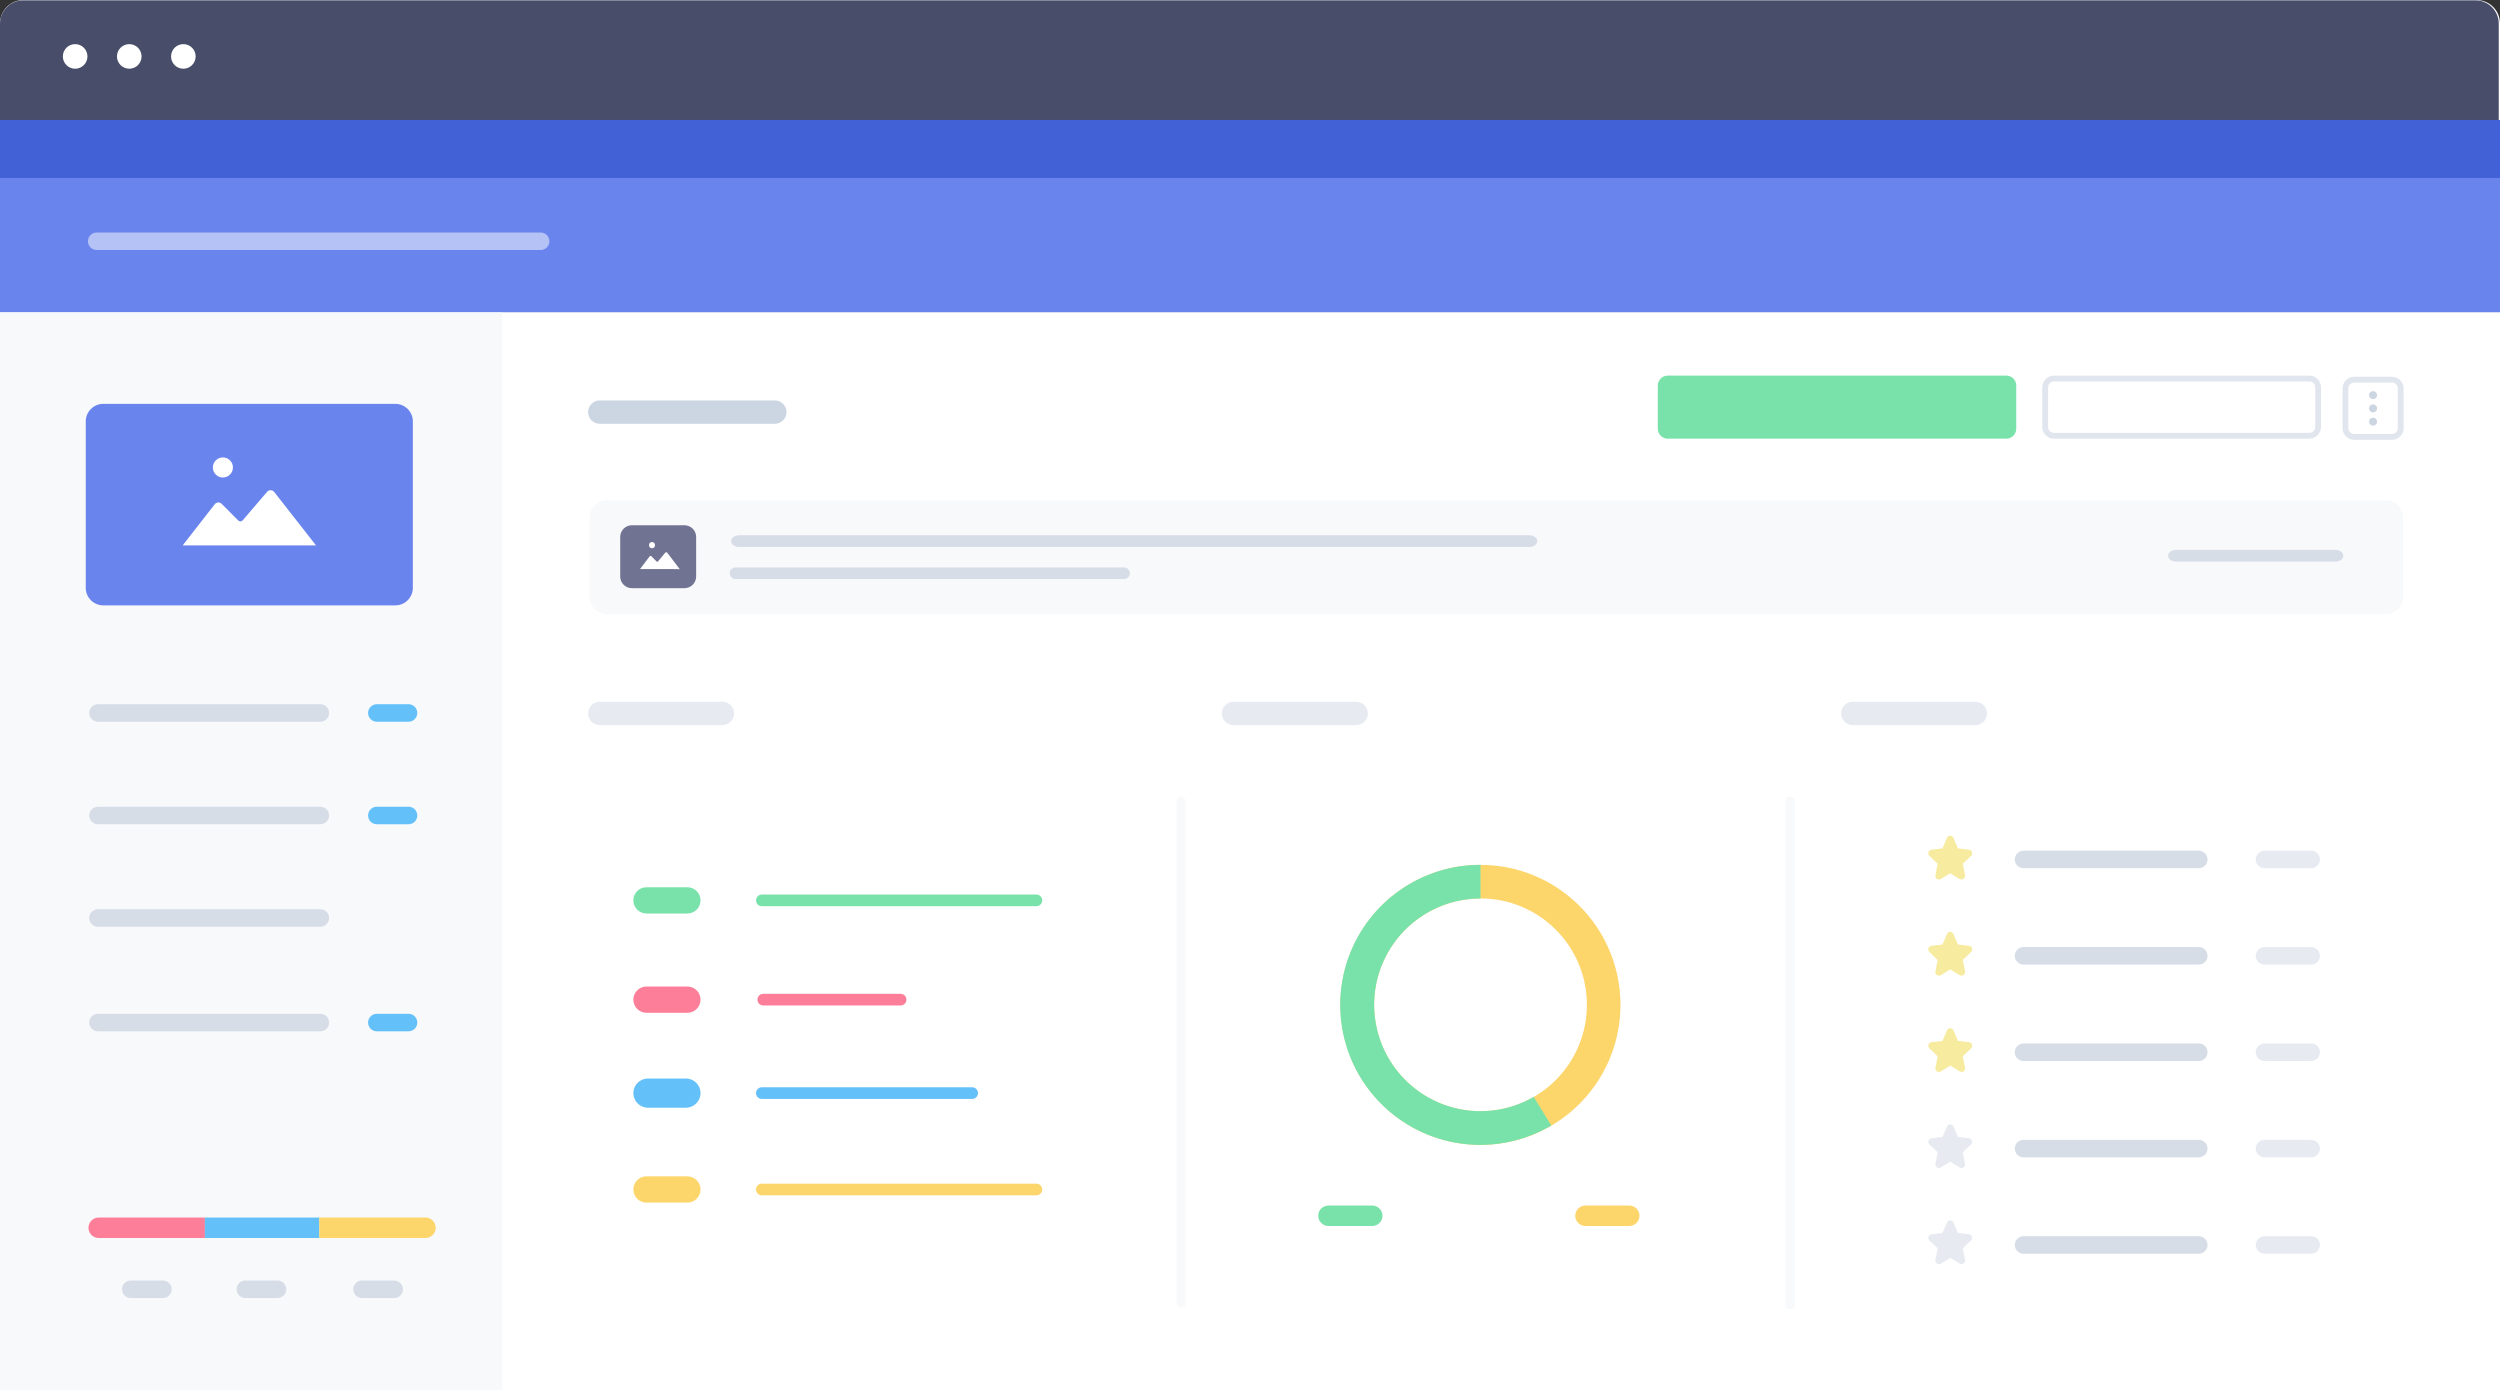 <?xml version="1.0" encoding="UTF-8" standalone="no"?>
<!DOCTYPE svg PUBLIC "-//W3C//DTD SVG 1.1//EN" "http://www.w3.org/Graphics/SVG/1.1/DTD/svg11.dtd">
<svg width="100%" height="100%" viewBox="0 0 856 476" version="1.1" xmlns="http://www.w3.org/2000/svg" xmlns:xlink="http://www.w3.org/1999/xlink" xml:space="preserve" xmlns:serif="http://www.serif.com/" style="fill-rule:evenodd;clip-rule:evenodd;stroke-linejoin:round;stroke-miterlimit:1.414;">
    <rect x="0" y="0" width="856" height="476" fill="#333333" stroke="none"/>
    <g id="Header-GUI">
        <g id="projects-dashboard">
            <g id="Path">
                <path id="path-1" d="M856,476L0,476L0,8C0,3.582 3.582,0 8,0L848,0C852.418,0 856,3.582 856,8L856,476Z"/>
                <path id="path-11" serif:id="path-1" d="M856,476L0,476L0,8C0,3.582 3.582,0 8,0L848,0C852.418,0 856,3.582 856,8L856,476Z" style="fill:white;"/>
            </g>
            <path id="Path1" serif:id="Path" d="M8,0.11L847.57,0.11C851.988,0.11 855.57,3.692 855.57,8.11L855.57,41.11L0,41.11L0,8.11C0,3.692 3.582,0.11 8,0.11Z" style="fill:rgb(72,78,106);"/>
            <circle id="Oval" cx="25.73" cy="19.32" r="4.21" style="fill:white;"/>
            <circle id="Oval1" serif:id="Oval" cx="44.26" cy="19.32" r="4.21" style="fill:white;"/>
            <circle id="Oval2" serif:id="Oval" cx="62.78" cy="19.32" r="4.21" style="fill:white;"/>
            <g id="Customized-display" transform="matrix(1,0,0,1,0,41)">
                <rect id="Rectangle" x="0" y="0.07" width="856" height="20" style="fill:rgb(67,97,215);"/>
                <rect id="Rectangle1" serif:id="Rectangle" x="0" y="19.92" width="856" height="46" style="fill:rgb(106,132,237);"/>
                <path id="Rectangle2" serif:id="Rectangle" d="M188.11,41.61C188.11,39.954 186.766,38.61 185.11,38.61L33.11,38.61C31.454,38.61 30.11,39.954 30.11,41.61C30.11,43.266 31.454,44.61 33.11,44.61L185.11,44.61C186.766,44.61 188.11,43.266 188.11,41.61Z" style="fill:white;fill-opacity:0.5;"/>
            </g>
            <path id="Rectangle3" serif:id="Rectangle" d="M269.3,141.11C269.3,138.902 267.508,137.11 265.3,137.11L205.36,137.11C203.152,137.11 201.36,138.902 201.36,141.11C201.36,143.318 203.152,145.11 205.36,145.11L265.3,145.11C267.508,145.11 269.3,143.318 269.3,141.11Z" style="fill:rgb(204,213,226);"/>
            <path id="Shape" d="M790.72,130.61C791.825,130.61 792.72,131.505 792.72,132.61L792.72,146.21C792.72,147.315 791.825,148.21 790.72,148.21L703.27,148.21C702.165,148.21 701.27,147.315 701.27,146.21L701.27,132.61C701.27,131.505 702.165,130.61 703.27,130.61L790.72,130.61ZM790.72,128.61L703.27,128.61C701.061,128.61 699.27,130.401 699.27,132.61L699.27,146.21C699.27,148.419 701.061,150.21 703.27,150.21L790.72,150.21C792.929,150.21 794.72,148.419 794.72,146.21L794.72,132.61C794.72,130.401 792.929,128.61 790.72,128.61Z" style="fill:rgb(225,230,238);fill-rule:nonzero;"/>
            <path id="Shape1" serif:id="Shape" d="M819,131C820.105,131 821,131.895 821,133L821,146.6C821,147.705 820.105,148.6 819,148.6L806.08,148.6C804.975,148.6 804.08,147.705 804.08,146.6L804.08,133C804.08,131.895 804.975,131 806.08,131L819,131ZM819,129L806.08,129C803.871,129 802.08,130.791 802.08,133L802.08,146.6C802.08,148.809 803.871,150.6 806.08,150.6L819,150.6C821.209,150.6 823,148.809 823,146.6L823,133C823,130.791 821.209,129 819,129Z" style="fill:rgb(225,230,238);fill-rule:nonzero;"/>
            <path id="Path2" serif:id="Path" d="M571.27,150.21L686.72,150.21C688.606,150.324 690.232,148.895 690.36,147.01L690.36,131.81C690.232,129.925 688.606,128.496 686.72,128.61L571.27,128.61C569.384,128.496 567.758,129.925 567.63,131.81L567.63,147C567.753,148.889 569.38,150.324 571.27,150.21Z" style="fill:rgb(121,226,170);"/>
            <circle id="Oval3" serif:id="Oval" cx="812.54" cy="139.84" r="1.36" style="fill:rgb(204,213,226);"/>
            <circle id="Oval4" serif:id="Oval" cx="812.54" cy="135.29" r="1.36" style="fill:rgb(204,213,226);"/>
            <circle id="Oval5" serif:id="Oval" cx="812.54" cy="144.38" r="1.36" style="fill:rgb(204,213,226);"/>
            <g id="pie_chart" transform="matrix(1,0,0,1,451,296)">
                <path id="Rectangle4" serif:id="Rectangle" d="M22.36,120.28C22.36,118.348 20.792,116.78 18.86,116.78L3.86,116.78C1.928,116.78 0.36,118.348 0.36,120.28C0.36,122.212 1.928,123.78 3.86,123.78L18.86,123.78C20.792,123.78 22.36,122.212 22.36,120.28Z" style="fill:rgb(121,226,170);"/>
                <path id="Rectangle5" serif:id="Rectangle" d="M110.36,120.28C110.36,118.348 108.792,116.78 106.86,116.78L91.86,116.78C89.928,116.78 88.36,118.348 88.36,120.28C88.36,122.212 89.928,123.78 91.86,123.78L106.86,123.78C108.792,123.78 110.36,122.212 110.36,120.28Z" style="fill:rgb(252,213,107);"/>
                <path id="Shape2" serif:id="Shape" d="M55.92,0.13C36.528,0.126 19.044,11.805 11.621,29.72C4.198,47.634 8.299,68.257 22.011,81.969C35.723,95.681 56.346,99.782 74.26,92.359C92.175,84.936 103.854,67.452 103.85,48.06C103.85,35.348 98.8,23.157 89.812,14.168C80.823,5.18 68.632,0.13 55.92,0.13ZM55.92,84.49C35.8,84.49 19.49,68.18 19.49,48.06C19.49,27.94 35.8,11.63 55.92,11.63C76.04,11.63 92.35,27.94 92.35,48.06C92.353,57.723 88.515,66.99 81.683,73.823C74.85,80.655 65.583,84.493 55.92,84.49Z" style="fill:rgb(252,213,107);fill-rule:nonzero;"/>
                <path id="Path3" serif:id="Path" d="M74.14,79.58C60.886,87.234 44.259,85.782 32.533,75.946C20.806,66.11 16.483,49.99 21.714,35.606C26.946,21.222 40.614,11.645 55.92,11.64L55.92,0.13C35.701,0.087 17.629,12.734 10.743,31.744C3.858,50.755 9.64,72.042 25.197,84.956C40.754,97.871 62.741,99.637 80.16,89.37L74.14,79.58Z" style="fill:rgb(121,226,170);"/>
            </g>
            <g id="projects" transform="matrix(1,0,0,1,660,286)">
                <path id="Rectangle6" serif:id="Rectangle" d="M95.86,8.28C95.86,6.624 94.516,5.28 92.86,5.28L32.86,5.28C31.204,5.28 29.86,6.624 29.86,8.28C29.86,9.936 31.204,11.28 32.86,11.28L92.86,11.28C94.516,11.28 95.86,9.936 95.86,8.28Z" style="fill:rgb(214,221,231);"/>
                <path id="Rectangle7" serif:id="Rectangle" d="M134.36,8.28C134.36,6.624 133.016,5.28 131.36,5.28L115.36,5.28C113.704,5.28 112.36,6.624 112.36,8.28C112.36,9.936 113.704,11.28 115.36,11.28L131.36,11.28C133.016,11.28 134.36,9.936 134.36,8.28Z" style="fill:rgb(231,235,241);"/>
                <path id="Rectangle8" serif:id="Rectangle" d="M95.86,41.28C95.86,39.624 94.516,38.28 92.86,38.28L32.86,38.28C31.204,38.28 29.86,39.624 29.86,41.28C29.86,42.936 31.204,44.28 32.86,44.28L92.86,44.28C94.516,44.28 95.86,42.936 95.86,41.28Z" style="fill:rgb(214,221,231);"/>
                <path id="Rectangle9" serif:id="Rectangle" d="M134.36,41.28C134.36,39.624 133.016,38.28 131.36,38.28L115.36,38.28C113.704,38.28 112.36,39.624 112.36,41.28C112.36,42.936 113.704,44.28 115.36,44.28L131.36,44.28C133.016,44.28 134.36,42.936 134.36,41.28Z" style="fill:rgb(231,235,241);"/>
                <path id="Rectangle10" serif:id="Rectangle" d="M95.86,74.28C95.86,72.624 94.516,71.28 92.86,71.28L32.86,71.28C31.204,71.28 29.86,72.624 29.86,74.28C29.86,75.936 31.204,77.28 32.86,77.28L92.86,77.28C94.516,77.28 95.86,75.936 95.86,74.28Z" style="fill:rgb(214,221,231);"/>
                <path id="Rectangle11" serif:id="Rectangle" d="M134.36,74.28C134.36,72.624 133.016,71.28 131.36,71.28L115.36,71.28C113.704,71.28 112.36,72.624 112.36,74.28C112.36,75.936 113.704,77.28 115.36,77.28L131.36,77.28C133.016,77.28 134.36,75.936 134.36,74.28Z" style="fill:rgb(231,235,241);"/>
                <path id="Rectangle12" serif:id="Rectangle" d="M95.86,107.275C95.86,105.622 94.518,104.28 92.865,104.28L32.855,104.28C31.202,104.28 29.86,105.622 29.86,107.275C29.86,108.928 31.202,110.27 32.855,110.27L92.865,110.27C94.518,110.27 95.86,108.928 95.86,107.275L95.86,107.275Z" style="fill:rgb(214,221,231);"/>
                <path id="Rectangle13" serif:id="Rectangle" d="M134.36,107.285C134.36,105.632 133.018,104.29 131.365,104.29L115.355,104.29C113.702,104.29 112.36,105.632 112.36,107.285C112.36,108.938 113.702,110.28 115.355,110.28L131.365,110.28C133.018,110.28 134.36,108.938 134.36,107.285L134.36,107.285Z" style="fill:rgb(231,235,241);"/>
                <path id="Rectangle14" serif:id="Rectangle" d="M95.86,140.28C95.86,138.624 94.516,137.28 92.86,137.28L32.86,137.28C31.204,137.28 29.86,138.624 29.86,140.28C29.86,141.936 31.204,143.28 32.86,143.28L92.86,143.28C94.516,143.28 95.86,141.936 95.86,140.28Z" style="fill:rgb(214,221,231);"/>
                <path id="Rectangle15" serif:id="Rectangle" d="M134.36,140.28C134.36,138.624 133.016,137.28 131.36,137.28L115.36,137.28C113.704,137.28 112.36,138.624 112.36,140.28C112.36,141.936 113.704,143.28 115.36,143.28L131.36,143.28C133.016,143.28 134.36,141.936 134.36,140.28Z" style="fill:rgb(231,235,241);"/>
                <path id="star" d="M11.66,15.14C11.48,15.141 11.302,15.1 11.14,15.02L11.06,15.02L7.76,13.02L4.47,15.02L4.38,15.02C3.983,15.213 3.511,15.167 3.16,14.9C2.781,14.6 2.6,14.115 2.69,13.64L3.46,9.76L2.18,8.54L0.66,7.09L0.59,7.03C0.291,6.688 0.189,6.215 0.32,5.78C0.45,5.347 0.807,5.021 1.25,4.93L1.33,4.93L5.1,4.49L6.66,0.89L6.71,0.79C6.912,0.396 7.317,0.148 7.76,0.148C8.203,0.148 8.608,0.396 8.81,0.79C8.833,0.82 8.85,0.854 8.86,0.89L10.42,4.49L14.19,4.93L14.28,4.93C14.721,5.025 15.076,5.35 15.21,5.78C15.339,6.217 15.233,6.69 14.93,7.03L14.87,7.1L12.06,9.76L12.83,13.63C12.928,14.108 12.746,14.601 12.36,14.9C12.161,15.057 11.914,15.142 11.66,15.14" style="fill:rgb(247,235,159);"/>
                <path id="star-2" d="M11.66,48.07C11.48,48.071 11.302,48.03 11.14,47.95L11.06,47.95L7.76,45.95L4.47,47.95L4.38,47.95C3.983,48.143 3.511,48.097 3.16,47.83C2.781,47.53 2.6,47.045 2.69,46.57L3.46,42.69L2.18,41.47L0.66,40L0.59,39.93C0.289,39.589 0.187,39.115 0.32,38.68C0.452,38.25 0.809,37.927 1.25,37.84L1.33,37.84L5.1,37.4L6.66,33.8L6.71,33.71C6.907,33.31 7.314,33.056 7.76,33.056C8.206,33.056 8.613,33.31 8.81,33.71C8.83,33.738 8.847,33.768 8.86,33.8L10.42,37.41L14.19,37.84L14.28,37.84C14.721,37.927 15.078,38.25 15.21,38.68C15.339,39.117 15.233,39.59 14.93,39.93L14.87,40L12.06,42.66L12.83,46.54C12.926,47.018 12.744,47.51 12.36,47.81C12.158,47.96 11.912,48.041 11.66,48.04" style="fill:rgb(247,235,159);"/>
                <path id="star-3" d="M11.66,81C11.48,81.001 11.302,80.96 11.14,80.88L11.06,80.88L7.76,78.88L4.47,80.88L4.38,80.93C3.982,81.119 3.513,81.073 3.16,80.81C2.78,80.507 2.599,80.018 2.69,79.54L3.46,75.66L2.18,74.44L0.66,73L0.59,72.93C0.289,72.589 0.187,72.115 0.32,71.68C0.452,71.25 0.809,70.927 1.25,70.84L1.33,70.84L5.1,70.41L6.66,66.8L6.71,66.71C6.907,66.31 7.314,66.056 7.76,66.056C8.206,66.056 8.613,66.31 8.81,66.71C8.83,66.738 8.847,66.768 8.86,66.8L10.42,70.41L14.19,70.85L14.28,70.85C14.723,70.941 15.08,71.267 15.21,71.7C15.337,72.137 15.231,72.609 14.93,72.95L14.87,73.01L12.06,75.67L12.83,79.55C12.926,80.028 12.744,80.52 12.36,80.82C12.158,80.97 11.912,81.051 11.66,81.05" style="fill:rgb(247,235,159);"/>
                <path id="star-4" d="M11.66,113.94C11.48,113.941 11.302,113.9 11.14,113.82L11.06,113.77L7.76,111.77L4.47,113.77L4.38,113.82C3.982,114.009 3.513,113.963 3.16,113.7C2.783,113.399 2.603,112.915 2.69,112.44L3.46,108.55L2.18,107.33L0.66,105.89C0.634,105.869 0.611,105.846 0.59,105.82C0.289,105.479 0.187,105.005 0.32,104.57C0.455,104.142 0.811,103.821 1.25,103.73L1.33,103.73L5.1,103.29L6.66,99.68L6.71,99.59C6.912,99.196 7.317,98.948 7.76,98.948C8.203,98.948 8.608,99.196 8.81,99.59C8.83,99.618 8.847,99.648 8.86,99.68L10.42,103.29L14.19,103.73L14.28,103.73C14.721,103.825 15.076,104.15 15.21,104.58C15.339,105.017 15.233,105.49 14.93,105.83L14.87,105.89L12.06,108.56L12.83,112.43C12.926,112.908 12.744,113.4 12.36,113.7C12.161,113.857 11.914,113.942 11.66,113.94" style="fill:rgb(231,235,241);"/>
                <path id="star-5" d="M11.66,146.87C11.48,146.871 11.302,146.83 11.14,146.75L11.06,146.7L7.76,144.7L4.47,146.7L4.38,146.7C3.983,146.893 3.511,146.847 3.16,146.58C2.781,146.28 2.6,145.795 2.69,145.32L3.46,141.44L2.18,140.22L0.66,138.77L0.59,138.71C0.291,138.368 0.189,137.895 0.32,137.46C0.45,137.027 0.807,136.701 1.25,136.61L1.33,136.61L5.1,136.17L6.66,132.57L6.71,132.47C6.912,132.076 7.317,131.828 7.76,131.828C8.203,131.828 8.608,132.076 8.81,132.47C8.833,132.5 8.85,132.534 8.86,132.57L10.42,136.17L14.19,136.61L14.28,136.61C14.721,136.705 15.076,137.03 15.21,137.46C15.339,137.897 15.233,138.37 14.93,138.71L14.87,138.78L12.06,141.44L12.83,145.31C12.928,145.788 12.746,146.281 12.36,146.58C12.161,146.737 11.914,146.822 11.66,146.82" style="fill:rgb(231,235,241);"/>
            </g>
            <g id="sidebar" transform="matrix(1,0,0,1,0,107)">
                <path id="Rectangle16" serif:id="Rectangle" d="M0,0L172,0L172,369L0,369L0,0Z" style="fill:rgb(248,249,251);"/>
                <path id="Rectangle17" serif:id="Rectangle" d="M141.36,37.28C141.36,33.969 138.671,31.28 135.36,31.28L35.36,31.28C32.049,31.28 29.36,33.969 29.36,37.28L29.36,94.28C29.36,97.591 32.049,100.28 35.36,100.28L135.36,100.28C138.671,100.28 141.36,97.591 141.36,94.28L141.36,37.28Z" style="fill:rgb(106,132,237);"/>
                <path id="Rectangle18" serif:id="Rectangle" d="M58.78,334.45C58.78,332.794 57.436,331.45 55.78,331.45L44.78,331.45C43.124,331.45 41.78,332.794 41.78,334.45C41.78,336.106 43.124,337.45 44.78,337.45L55.78,337.45C57.436,337.45 58.78,336.106 58.78,334.45Z" style="fill:rgb(214,221,231);"/>
                <path id="Rectangle19" serif:id="Rectangle" d="M98.02,334.45C98.02,332.794 96.676,331.45 95.02,331.45L84.02,331.45C82.364,331.45 81.02,332.794 81.02,334.45C81.02,336.106 82.364,337.45 84.02,337.45L95.02,337.45C96.676,337.45 98.02,336.106 98.02,334.45Z" style="fill:rgb(214,221,231);"/>
                <path id="Rectangle20" serif:id="Rectangle" d="M137.96,334.45C137.96,332.794 136.616,331.45 134.96,331.45L123.96,331.45C122.304,331.45 120.96,332.794 120.96,334.45C120.96,336.106 122.304,337.45 123.96,337.45L134.96,337.45C136.616,337.45 137.96,336.106 137.96,334.45Z" style="fill:rgb(214,221,231);"/>
                <path id="Path4" serif:id="Path" d="M98.71,79.75L62.54,79.75L73.54,65.64C73.816,65.286 74.23,65.067 74.678,65.04C75.126,65.014 75.564,65.181 75.88,65.5L81.6,71.23C81.798,71.434 82.074,71.545 82.358,71.533C82.643,71.522 82.909,71.39 83.09,71.17L91.47,61.39C91.774,61.036 92.22,60.836 92.687,60.846C93.153,60.855 93.591,61.073 93.88,61.44L108.21,79.75L98.71,79.75Z" style="fill:white;"/>
                <circle id="Oval6" serif:id="Oval" cx="76.32" cy="53.06" r="3.44" style="fill:white;"/>
                <path id="Rectangle21" serif:id="Rectangle" d="M112.69,137.12C112.69,135.464 111.346,134.12 109.69,134.12L33.55,134.12C31.894,134.12 30.55,135.464 30.55,137.12C30.55,138.776 31.894,140.12 33.55,140.12L109.69,140.12C111.346,140.12 112.69,138.776 112.69,137.12Z" style="fill:rgb(214,221,231);"/>
                <path id="Rectangle22" serif:id="Rectangle" d="M142.88,137.12C142.88,135.464 141.536,134.12 139.88,134.12L129.03,134.12C127.374,134.12 126.03,135.464 126.03,137.12C126.03,138.776 127.374,140.12 129.03,140.12L139.88,140.12C141.536,140.12 142.88,138.776 142.88,137.12Z" style="fill:rgb(99,192,249);"/>
                <path id="Rectangle23" serif:id="Rectangle" d="M112.69,172.22C112.69,170.564 111.346,169.22 109.69,169.22L33.55,169.22C31.894,169.22 30.55,170.564 30.55,172.22C30.55,173.876 31.894,175.22 33.55,175.22L109.69,175.22C111.346,175.22 112.69,173.876 112.69,172.22Z" style="fill:rgb(214,221,231);"/>
                <path id="Rectangle24" serif:id="Rectangle" d="M142.88,172.22C142.88,170.564 141.536,169.22 139.88,169.22L129.03,169.22C127.374,169.22 126.03,170.564 126.03,172.22C126.03,173.876 127.374,175.22 129.03,175.22L139.88,175.22C141.536,175.22 142.88,173.876 142.88,172.22Z" style="fill:rgb(99,192,249);"/>
                <path id="Rectangle25" serif:id="Rectangle" d="M112.69,207.32C112.69,205.664 111.346,204.32 109.69,204.32L33.55,204.32C31.894,204.32 30.55,205.664 30.55,207.32C30.55,208.976 31.894,210.32 33.55,210.32L109.69,210.32C111.346,210.32 112.69,208.976 112.69,207.32Z" style="fill:rgb(214,221,231);"/>
                <path id="Rectangle26" serif:id="Rectangle" d="M112.69,243.12C112.69,241.464 111.346,240.12 109.69,240.12L33.55,240.12C31.894,240.12 30.55,241.464 30.55,243.12C30.55,244.776 31.894,246.12 33.55,246.12L109.69,246.12C111.346,246.12 112.69,244.776 112.69,243.12Z" style="fill:rgb(214,221,231);"/>
                <path id="Rectangle27" serif:id="Rectangle" d="M142.88,243.12C142.88,241.464 141.536,240.12 139.88,240.12L129.03,240.12C127.374,240.12 126.03,241.464 126.03,243.12C126.03,244.776 127.374,246.12 129.03,246.12L139.88,246.12C141.536,246.12 142.88,244.776 142.88,243.12Z" style="fill:rgb(99,192,249);"/>
                <path id="Path5" serif:id="Path" d="M33.79,309.89L70.16,309.89L70.16,316.89L33.79,316.89C31.857,316.89 30.29,315.323 30.29,313.39C30.29,311.457 31.857,309.89 33.79,309.89Z" style="fill:rgb(253,126,152);"/>
                <rect id="Rectangle28" serif:id="Rectangle" x="70.16" y="309.89" width="39.17" height="7" style="fill:rgb(99,192,249);"/>
                <path id="Path6" serif:id="Path" d="M109.32,309.89L145.69,309.89C147.623,309.89 149.19,311.457 149.19,313.39C149.19,315.323 147.623,316.89 145.69,316.89L109.32,316.89L109.32,309.89Z" style="fill:rgb(252,213,107);"/>
            </g>
            <path id="Rectangle29" serif:id="Rectangle" d="M822.86,177.28C822.86,173.969 820.171,171.28 816.86,171.28L207.86,171.28C204.549,171.28 201.86,173.969 201.86,177.28L201.86,204.28C201.86,207.591 204.549,210.28 207.86,210.28L816.86,210.28C820.171,210.28 822.86,207.591 822.86,204.28L822.86,177.28Z" style="fill:rgb(248,249,251);"/>
            <path id="Rectangle30" serif:id="Rectangle" d="M238.36,183.85C238.36,181.642 236.568,179.85 234.36,179.85L216.36,179.85C214.152,179.85 212.36,181.642 212.36,183.85L212.36,197.39C212.36,199.598 214.152,201.39 216.36,201.39L234.36,201.39C236.568,201.39 238.36,199.598 238.36,197.39L238.36,183.85Z" style="fill:rgb(113,115,146);"/>
            <path id="Path7" serif:id="Path" d="M229.92,194.85L219.15,194.85L222.42,190.52C222.503,190.415 222.631,190.353 222.765,190.353C222.899,190.353 223.027,190.415 223.11,190.52L224.82,192.27C224.877,192.331 224.956,192.366 225.04,192.366C225.124,192.366 225.203,192.331 225.26,192.27L227.76,189.27C227.847,189.16 227.98,189.096 228.12,189.096C228.26,189.096 228.393,189.16 228.48,189.27L232.75,194.89L229.92,194.85Z" style="fill:white;"/>
            <ellipse id="Oval7" serif:id="Oval" cx="223.25" cy="186.66" rx="1.03" ry="1.06" style="fill:white;"/>
            <path id="Path8" serif:id="Path" d="M253.06,187.28L523.66,187.28C525.15,187.28 526.36,186.39 526.36,185.28C526.36,184.18 525.15,183.28 523.66,183.28L253.06,183.28C251.57,183.28 250.36,184.18 250.36,185.28C250.36,186.39 251.57,187.28 253.06,187.28Z" style="fill:rgb(214,221,231);"/>
            <path id="Path9" serif:id="Path" d="M745.06,192.28L799.66,192.28C801.15,192.28 802.36,191.39 802.36,190.28C802.36,189.18 801.15,188.28 799.66,188.28L745.06,188.28C743.57,188.28 742.36,189.18 742.36,190.28C742.36,191.39 743.57,192.28 745.06,192.28Z" style="fill:rgb(214,221,231);"/>
            <path id="Rectangle31" serif:id="Rectangle" d="M386.86,196.28C386.86,195.176 385.964,194.28 384.86,194.28L251.86,194.28C250.756,194.28 249.86,195.176 249.86,196.28C249.86,197.384 250.756,198.28 251.86,198.28L384.86,198.28C385.964,198.28 386.86,197.384 386.86,196.28Z" style="fill:rgb(214,221,231);"/>
            <path id="Rectangle32" serif:id="Rectangle" d="M680.36,244.28C680.36,242.072 678.568,240.28 676.36,240.28L634.36,240.28C632.152,240.28 630.36,242.072 630.36,244.28C630.36,246.488 632.152,248.28 634.36,248.28L676.36,248.28C678.568,248.28 680.36,246.488 680.36,244.28Z" style="fill:rgb(231,235,241);"/>
            <path id="Rectangle33" serif:id="Rectangle" d="M251.36,244.28C251.36,242.072 249.568,240.28 247.36,240.28L205.36,240.28C203.152,240.28 201.36,242.072 201.36,244.28C201.36,246.488 203.152,248.28 205.36,248.28L247.36,248.28C249.568,248.28 251.36,246.488 251.36,244.28Z" style="fill:rgb(231,235,241);"/>
            <path id="Rectangle34" serif:id="Rectangle" d="M468.36,244.28C468.36,242.072 466.568,240.28 464.36,240.28L422.36,240.28C420.152,240.28 418.36,242.072 418.36,244.28C418.36,246.488 420.152,248.28 422.36,248.28L464.36,248.28C466.568,248.28 468.36,246.488 468.36,244.28Z" style="fill:rgb(231,235,241);"/>
            <g id="task_summery" transform="matrix(1,0,0,1,216,303)">
                <path id="Rectangle35" serif:id="Rectangle" d="M140.86,5.29C140.86,4.186 139.964,3.29 138.86,3.29L44.86,3.29C43.756,3.29 42.86,4.186 42.86,5.29C42.86,6.394 43.756,7.29 44.86,7.29L138.86,7.29C139.964,7.29 140.86,6.394 140.86,5.29Z" style="fill:rgb(121,226,170);"/>
                <path id="Rectangle36" serif:id="Rectangle" d="M23.86,5.29C23.86,2.806 21.844,0.79 19.36,0.79L5.36,0.79C2.876,0.79 0.86,2.806 0.86,5.29C0.86,7.774 2.876,9.79 5.36,9.79L19.36,9.79C21.844,9.79 23.86,7.774 23.86,5.29Z" style="fill:rgb(121,226,170);"/>
                <path id="Rectangle37" serif:id="Rectangle" d="M94.36,39.28C94.36,38.176 93.464,37.28 92.36,37.28L45.36,37.28C44.256,37.28 43.36,38.176 43.36,39.28C43.36,40.384 44.256,41.28 45.36,41.28L92.36,41.28C93.464,41.28 94.36,40.384 94.36,39.28Z" style="fill:rgb(253,126,152);"/>
                <path id="Rectangle38" serif:id="Rectangle" d="M23.86,39.28C23.86,36.796 21.844,34.78 19.36,34.78L5.36,34.78C2.876,34.78 0.86,36.796 0.86,39.28C0.86,41.764 2.876,43.78 5.36,43.78L19.36,43.78C21.844,43.78 23.86,41.764 23.86,39.28Z" style="fill:rgb(253,126,152);"/>
                <path id="Rectangle39" serif:id="Rectangle" d="M118.86,71.28C118.86,70.176 117.964,69.28 116.86,69.28L44.86,69.28C43.756,69.28 42.86,70.176 42.86,71.28C42.86,72.384 43.756,73.28 44.86,73.28L116.86,73.28C117.964,73.28 118.86,72.384 118.86,71.28Z" style="fill:rgb(99,192,249);"/>
                <path id="Rectangle40" serif:id="Rectangle" d="M23.86,71.28C23.86,68.52 21.62,66.28 18.86,66.28L5.86,66.28C3.1,66.28 0.86,68.52 0.86,71.28C0.86,74.04 3.1,76.28 5.86,76.28L18.86,76.28C21.62,76.28 23.86,74.04 23.86,71.28Z" style="fill:rgb(99,192,249);"/>
                <path id="Rectangle41" serif:id="Rectangle" d="M140.86,104.28C140.86,103.176 139.964,102.28 138.86,102.28L44.86,102.28C43.756,102.28 42.86,103.176 42.86,104.28C42.86,105.384 43.756,106.28 44.86,106.28L138.86,106.28C139.964,106.28 140.86,105.384 140.86,104.28Z" style="fill:rgb(252,213,107);"/>
                <path id="Rectangle42" serif:id="Rectangle" d="M23.86,104.28C23.86,101.796 21.844,99.78 19.36,99.78L5.36,99.78C2.876,99.78 0.86,101.796 0.86,104.28C0.86,106.764 2.876,108.78 5.36,108.78L19.36,108.78C21.844,108.78 23.86,106.764 23.86,104.28Z" style="fill:rgb(252,213,107);"/>
            </g>
            <path id="Path10" serif:id="Path" d="M612.94,448.28C613.83,448.28 614.57,447.83 614.57,447.28L614.57,273.83C614.57,273.27 613.83,272.83 612.94,272.83C612.05,272.83 611.32,273.29 611.32,273.83L611.32,447.27C611.32,447.83 612.05,448.28 612.94,448.28Z" style="fill:rgb(248,249,251);"/>
            <path id="Rectangle43" serif:id="Rectangle" d="M405.86,274.28C405.86,273.452 405.188,272.78 404.36,272.78C403.532,272.78 402.86,273.452 402.86,274.28L402.86,446.28C402.86,447.108 403.532,447.78 404.36,447.78C405.188,447.78 405.86,447.108 405.86,446.28L405.86,274.28Z" style="fill:rgb(248,249,251);"/>
        </g>
    </g>
</svg>
